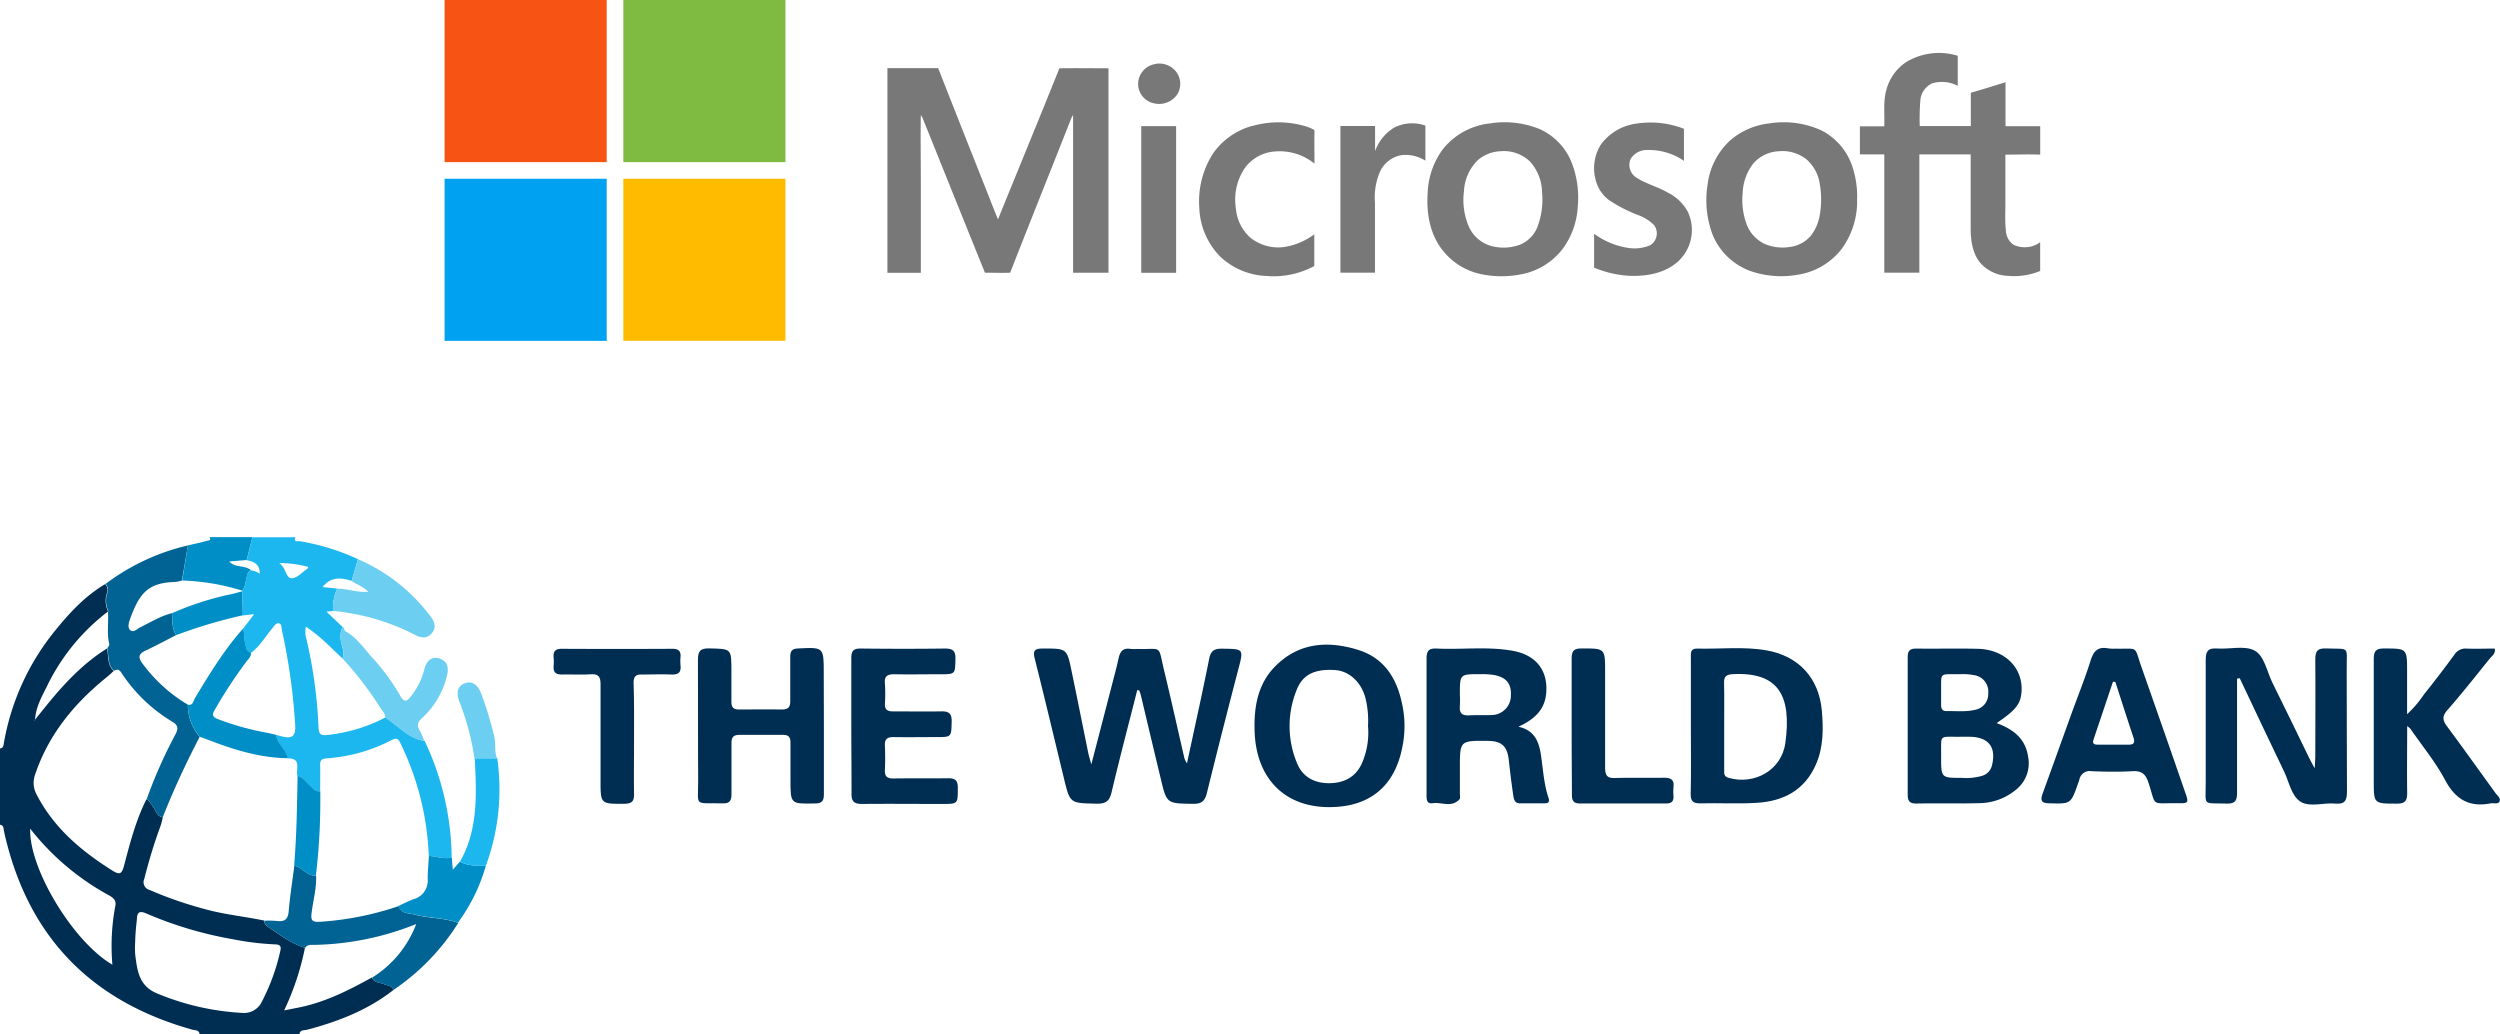 <svg xmlns="http://www.w3.org/2000/svg" viewBox="0 0 545.46 225.6"><defs><style>.cls-1{fill:#f65314}.cls-1,.cls-2,.cls-3,.cls-4,.cls-5{fill-rule:evenodd}.cls-2{fill:#7fbb41}.cls-3{fill:#787878}.cls-4{fill:#00a1f1}.cls-5{fill:#fb0}.cls-6{fill:#002e53}.cls-7{fill:#1bb7ee}.cls-8{fill:#008ec6}.cls-9{fill:#006393}.cls-10{fill:#6ccef1}</style></defs><title>msft-wb-logo</title><g id="Layer_2" data-name="Layer 2"><g id="Layer_1-2" data-name="Layer 1"><path d="M97,0h35.37V35.37H97Z" class="cls-1"/><path d="M136,0h35.37V35.37H136Q136,17.68,136,0Z" class="cls-2"/><path d="M416,13.48a13.9,13.9,0,0,1,11.15-1.31c0,2.18,0,4.37,0,6.56a7.31,7.31,0,0,0-5.64-.52A4.49,4.49,0,0,0,419,21.78a49.78,49.78,0,0,0-.14,5.73H430c0-2.42,0-4.85,0-7.27,2.54-.72,5.05-1.53,7.57-2.29,0,3.19,0,6.39,0,9.58,2.52,0,5.05,0,7.57,0v6.21c-2.53-.1-5.07,0-7.6,0,0,3.57,0,7.14,0,10.71,0,2-.11,4,.12,5.94a3.87,3.87,0,0,0,1.65,3,5.69,5.69,0,0,0,5.82-.54v6.27a14.91,14.91,0,0,1-7,1.07,8.47,8.47,0,0,1-6-2.76c-1.7-2-2.13-4.75-2.16-7.3,0-5.49,0-11,0-16.45h-11.2V59.49h-7.65q0-12.9,0-25.8c-1.77,0-3.55,0-5.32,0,0-2,0-4.08,0-6.13,1.77,0,3.54,0,5.31,0,.13-2.71-.29-5.51.52-8.15A10.48,10.48,0,0,1,416,13.48Zm-163.8.44a4.7,4.7,0,0,1,4.23,1.5,4.36,4.36,0,0,1,.53,5,4.75,4.75,0,0,1-5.09,2.14,4.33,4.33,0,0,1-3.55-4.26,4.43,4.43,0,0,1,3.88-4.35Zm-58.64.95h11.13q5.19,13.2,10.42,26.37c.88,2.2,1.71,4.43,2.64,6.61,4.46-11,9-22,13.4-32.95,3.56-.06,7.13,0,10.7,0q0,22.31,0,44.61c-2.57,0-5.15,0-7.72,0,0-11,0-21.95,0-32.92,0-.49,0-1,0-1.48a4.58,4.58,0,0,0-.4.71c-4.43,11.24-8.93,22.44-13.33,33.68-1.83.07-3.66,0-5.5,0-4.56-11.23-9.06-22.49-13.6-33.73-.12-.23-.25-.46-.39-.68-.09,4.81,0,9.62,0,14.43,0,6.66,0,13.32,0,20h-7.29V14.87Zm79.69,12.61a20.91,20.91,0,0,1,11.37,0,8.83,8.83,0,0,1,2.18.91c-.05,2.43,0,4.87,0,7.31A12.13,12.13,0,0,0,278,33.06a8.93,8.93,0,0,0-6.35,3.53,12.29,12.29,0,0,0-2,8.85,9.59,9.59,0,0,0,3.09,6.36,9.71,9.71,0,0,0,7.16,2.13,14.53,14.53,0,0,0,6.86-2.82c0,2.31,0,4.62,0,6.93a18.69,18.69,0,0,1-10.46,2.17,15.51,15.51,0,0,1-10-4.16,15.93,15.93,0,0,1-4.63-10.7,19.36,19.36,0,0,1,3-11.87,15.41,15.41,0,0,1,8.49-6ZM356.82,27a20.15,20.15,0,0,1,10.59,1.1c0,2.34,0,4.69,0,7a13.45,13.45,0,0,0-8-2.37,4.12,4.12,0,0,0-3.66,2,3.3,3.3,0,0,0,1.11,3.91c2.17,1.45,4.76,2.07,7,3.37a10,10,0,0,1,4.38,4.17,9.32,9.32,0,0,1-2,10.76c-2.83,2.65-6.9,3.38-10.65,3.24a22.92,22.92,0,0,1-7.78-1.79c0-2.47,0-4.93,0-7.39a16.69,16.69,0,0,0,6.94,3,8.91,8.91,0,0,0,5.28-.48,3.05,3.05,0,0,0,.91-4.35A9.24,9.24,0,0,0,357.61,47a31.87,31.87,0,0,1-6.6-3.38,7.88,7.88,0,0,1-2.86-4.34,9.75,9.75,0,0,1,1.06-7.63A11.37,11.37,0,0,1,356.82,27ZM303.9,28a8.65,8.65,0,0,1,7.1-.6c0,2.56,0,5.11,0,7.66a8.12,8.12,0,0,0-5.17-1.22A6.37,6.37,0,0,0,301,37.67,14.13,14.13,0,0,0,300,44.2V59.49h-7.54c0-10.65,0-21.31,0-32,2.52,0,5,0,7.56,0,0,1.83,0,3.66,0,5.49a9.87,9.87,0,0,1,3.95-5ZM249,27.52c2.54,0,5.08,0,7.61,0,0,10.66,0,21.31,0,32H249q0-16,0-32Zm76.07-.59a20.3,20.3,0,0,1,11,1.29A13.57,13.57,0,0,1,342.72,35a21,21,0,0,1,1.52,10.08,17,17,0,0,1-3.36,9.31,14.78,14.78,0,0,1-8.79,5.42,21.94,21.94,0,0,1-8.95,0A14.46,14.46,0,0,1,314.3,54c-2.42-3.44-3.11-7.82-2.8-11.94A16.93,16.93,0,0,1,315,32.31a15.24,15.24,0,0,1,10.05-5.38ZM327.37,33a8.05,8.05,0,0,0-5,2,10.15,10.15,0,0,0-2.95,6.67,14.72,14.72,0,0,0,1.16,8,7.63,7.63,0,0,0,4.79,4,10.31,10.31,0,0,0,6.24-.27,7,7,0,0,0,3.76-3.7,16.88,16.88,0,0,0,1.08-7.81,10.33,10.33,0,0,0-2.65-6.67A8.22,8.22,0,0,0,327.37,33Zm58.69-6.08a19.86,19.86,0,0,1,11.36,1.54A13.67,13.67,0,0,1,404,35.9a20.46,20.46,0,0,1,1.19,7.64,17.51,17.51,0,0,1-3.46,10.89,15,15,0,0,1-9.41,5.5A20.56,20.56,0,0,1,381.54,59a14.22,14.22,0,0,1-7.78-7.55,21.21,21.21,0,0,1-1.2-11.1,15.67,15.67,0,0,1,5.05-9.82A15.81,15.81,0,0,1,386.06,26.92ZM388.13,33a7.84,7.84,0,0,0-5.59,2.68,11,11,0,0,0-2.31,6.37,15.26,15.26,0,0,0,.9,7,7.77,7.77,0,0,0,4,4.22,10.11,10.11,0,0,0,5.47.6,7.14,7.14,0,0,0,4.47-2.41,10,10,0,0,0,2-4.69,19.59,19.59,0,0,0-.06-6.83,8.78,8.78,0,0,0-2.77-5.09A8.39,8.39,0,0,0,388.13,33Z" class="cls-3"/><path d="M97,39h35.37q0,17.68,0,35.37H97Z" class="cls-4"/><path d="M136,39q17.69,0,35.37,0V74.36H136Q136,56.68,136,39Z" class="cls-5"/><path d="M85.84,216c-5.59,4.38-12.06,6.89-18.85,8.68-.63.16-1.51-.06-1.66.95H43.55c-.15-1-1-.78-1.67-1-22.28-6.25-36-20.58-41-43.22-.14-.6,0-1.34-.88-1.47V163.31c.77-.1.76-.71.86-1.27a53.21,53.21,0,0,1,11.23-24.53c3.14-3.86,6.51-7.5,10.86-10.07a1.86,1.86,0,0,1,.33,2.11,5.24,5.24,0,0,0,.22,3.64.31.31,0,0,1,0,.28l0,0a45.07,45.07,0,0,0-13.28,16.32c-1.14,2.27-2.39,4.52-2.57,7.14l-.25.26.19.14.1-.37,2.13-2.64c3.93-4.88,8.14-9.48,13.53-12.83.37,1.67,0,3.56,1.47,4.9-.47.42-.93.87-1.42,1.27-7.11,5.71-12.75,12.5-15.72,21.27A5.39,5.39,0,0,0,8,173.38c3.75,7.25,9.7,12.27,16.46,16.53,1.67,1.05,2.11.81,2.61-1.06,1.3-4.92,2.57-9.88,4.88-14.46.78.33,1.05,1.11,1.5,1.72.6.83.83,2,2.07,2.24-.16.61-.27,1.25-.49,1.84a113,113,0,0,0-3.54,11.54,1.75,1.75,0,0,0,1.17,2.45,84.34,84.34,0,0,0,11.85,4.12c4.31,1.23,8.77,1.64,13.13,2.55a1.65,1.65,0,0,0,.67,1.27c2.63,1.75,5.14,3.72,8.23,4.66A58.82,58.82,0,0,1,62,220.45l3.5-.69c5.63-1.18,10.68-3.74,15.66-6.5.45,1.25,1.72,1.06,2.64,1.47C84.54,215.05,85.52,215,85.84,216ZM29.49,205.63a19.87,19.87,0,0,0,0,2.56c.45,3.54.78,7,4.95,8.63A56.06,56.06,0,0,0,52.87,221a4.28,4.28,0,0,0,4.28-2.49,44.71,44.71,0,0,0,4-11c.32-1.29-.27-1.44-1.29-1.47a60.23,60.23,0,0,1-9.08-1.12A84,84,0,0,1,32,199.34c-1.64-.72-2.1-.3-2.14,1.41A46.68,46.68,0,0,0,29.49,205.63ZM6.59,180.8c-.33,8.61,9.31,24.65,17.93,29.68a47.21,47.21,0,0,1,.66-12.92c.22-1.24-.62-1.77-1.51-2.27A55.48,55.48,0,0,1,6.59,180.8Z" class="cls-6"/><path d="M72.66,133.3l-1.43.16,3.5,3.32a5.24,5.24,0,0,0-.26,3.45c.21,1.13.78,2.25.26,3.44-2.52-2.35-4.87-4.89-8-6.93a7.05,7.05,0,0,0-.08,1.83A102.4,102.4,0,0,1,69.5,158.8c.09,1.5.62,1.71,1.91,1.56a35,35,0,0,0,12.71-3.84c.33.25.65.53,1,.77,2.36,1.7,4.42,3.93,7.52,4.35a60.58,60.58,0,0,1,5.91,25.51c-1.69.27-3.31-.24-5-.42a61.2,61.2,0,0,0-6.1-24.4c-.43-.92-.72-1.53-2-.86a36.23,36.23,0,0,1-14.26,4c-1,.08-1.37.44-1.34,1.43.05,1.92,0,3.84,0,5.76-1,.13-1.58-.66-2.24-1.25-.86-.76-1.47-1.85-2.71-2.14-.41-1.44,1-3.88-2.14-3.8-.35-2-2.29-3.12-2.55-5.11.26.06.53.11.79.18,2.75.81,3.61.2,3.39-2.59a132.79,132.79,0,0,0-2.86-20.34c-.14-.59,0-1.51-.7-1.61s-1.1.72-1.55,1.25c-1.47,1.78-2.64,3.81-4.54,5.21-1.19-.25-1-1.35-1.28-2.15-.29-1,0-2.08-.54-3L55.46,134l-2.48.28c0-1.75-.06-3.5-.1-5.24a.25.25,0,0,1-.13-.17c.72-.51.68-1.36.89-2.08s.11-1.87,1.13-2.34a3.92,3.92,0,0,1,1.9.73c0-.12.41,0,.17-.28l-.17.33c.08-2-1.12-2.69-2.83-3l1.24-5h9.39c-.48,1.19.6.78,1,.86A49.57,49.57,0,0,1,78.11,122c-.46,1.59-.93,3.17-1.39,4.75-2.83-1-4.93-.55-6.32,1.34l3.16.33A10.88,10.88,0,0,0,72.66,133.3Zm-5.38-9.6a24.35,24.35,0,0,0-6.37-.85c1.51,1,1.45,3.27,2.67,3.32s2.34-1.34,3.52-2.11C67.15,124,67.16,123.94,67.28,123.7Z" class="cls-7"/><path d="M41,119c1.38-.32,2.76-.62,4.14-1,.38-.1,1.07-.09.53-.81h9.39c-.41,1.67-.82,3.35-1.24,5L50,122.5c1.3,1.46,3.42.73,4.77,1.92-1,.47-.87,1.49-1.13,2.34s-.17,1.57-.89,2.08a48.91,48.91,0,0,0-13-2.18Z" class="cls-8"/><path d="M248.14,150.53c-1.88,7.42-3.84,14.83-5.6,22.29-.47,2-1.3,2.58-3.31,2.53-5.77-.13-5.77,0-7.1-5.55-2.11-8.69-4.17-17.4-6.36-26.08-.46-1.8,0-2.22,1.75-2.22,5.24,0,5.26-.07,6.3,5,1.23,5.91,2.41,11.83,3.61,17.74.14.66.35,1.31.68,2.55l4.41-17c.53-2.07,1.1-4.12,1.55-6.2.32-1.48,1-2.29,2.63-2a12.33,12.33,0,0,0,1.49,0c5.62.15,4.39-1.09,5.84,4.87,1.54,6.35,2.94,12.73,4.42,19.09a6.32,6.32,0,0,0,.53,1c1.67-7.8,3.34-15.26,4.83-22.75.35-1.78,1.08-2.29,2.82-2.27,4.8.07,4.73,0,3.52,4.62q-3.5,13.39-6.82,26.84c-.43,1.77-1.15,2.42-3,2.39-5.76-.08-5.77,0-7.08-5.51q-2.16-9-4.29-18c-.09-.41-.25-.8-.37-1.19Z" class="cls-6"/><path d="M488.09,148.07v2.27c0,7.53,0,15.06,0,22.59,0,1.66-.33,2.46-2.22,2.4-5.46-.17-4.6.68-4.62-4.63,0-8.88,0-17.76,0-26.64,0-1.89.42-2.72,2.47-2.57,2.76.2,6-.71,8.17.44s2.71,4.62,3.94,7.08c2.7,5.4,5.3,10.85,7.95,16.28.3.62.64,1.21,1.25,2.35.07-1.25.13-1.91.13-2.58,0-7,.06-14.06,0-21.1,0-1.77.35-2.56,2.34-2.48,5.34.2,4.48-.65,4.51,4.52.05,8.88,0,17.76.06,26.64,0,2-.42,2.89-2.57,2.69-2.54-.24-5.52.85-7.54-.4s-2.5-4.31-3.61-6.6c-3.27-6.77-6.46-13.57-9.68-20.36Z" class="cls-6"/><path d="M435.63,157.77c3.74,1.38,6.32,3.44,6.88,7.39a7.36,7.36,0,0,1-2.88,7.32,12.7,12.7,0,0,1-7.49,2.75c-4.7.13-9.39,0-14.09.09-1.42,0-1.82-.59-1.82-1.92q0-15,0-30.07c0-1.42.57-1.83,1.91-1.82,4.48.06,9-.06,13.44.05,5.82.16,9.79,4.12,9.49,9.26C440.91,153.55,439.89,154.89,435.63,157.77Zm-12.11,7.33c0,4.63,0,4.63,4.57,4.62a12.19,12.19,0,0,0,4.41-.46,3.12,3.12,0,0,0,2.1-2.2c1-4-.65-6.2-4.75-6.31h-1.92C422.84,160.83,423.59,160,423.52,165.1Zm4.12-18c-4.62.05-4.08-.57-4.12,3.91,0,.92,0,1.84,0,2.76s.3,1.4,1.22,1.38c2-.05,4.1.22,6.14-.27a3.48,3.48,0,0,0,2.92-3.63,3.61,3.61,0,0,0-2.89-3.91A13.22,13.22,0,0,0,427.64,147.1Z" class="cls-6"/><path d="M368.92,158.42c0-5,0-9.94,0-14.91,0-.9-.18-2,1.26-2,5.11.14,10.24-.5,15.31.4,6.94,1.24,11.35,6,12,13.07.35,4,.37,8-1.25,11.74-2.45,5.69-7.13,8.11-13,8.45-4.1.25-8.24,0-12.36.11-1.5,0-2-.52-2-2C369,168.36,368.92,163.39,368.92,158.42Zm7.27-.19c0,3.26,0,6.52,0,9.79,0,.68-.09,1.38.88,1.67,5.73,1.69,11.66-1.67,12.47-7.6,1.4-10.31-1.49-15.52-11.48-15-1.53.07-1.94.61-1.9,2C376.24,152.13,376.19,155.18,376.19,158.23Z" class="cls-6"/><path d="M290,176.1c-9.69,0-15.9-6.22-16.26-16.46-.18-5.16.59-10.2,4.32-14.08,5.11-5.32,11.49-5.84,18.15-3.8,6.26,1.92,8.88,6.87,9.92,12.94a22.65,22.65,0,0,1-.19,8.45C304.24,171.66,298.73,176.11,290,176.1Zm8.47-17.57a20.82,20.82,0,0,0-.53-6.16c-.89-3.47-3.51-5.93-6.53-6.16-4.49-.33-7.23.93-8.54,4.42a20.94,20.94,0,0,0,.17,16c1.28,3.05,3.95,4.27,7,4.25s5.66-1.22,7.07-4.25A16.77,16.77,0,0,0,298.49,158.53Z" class="cls-6"/><path d="M331.29,158.56c3.42.74,4.46,3.12,4.91,6.1.48,3.15.63,6.37,1.66,9.42.29.86,0,1.2-.87,1.2h-5.33c-1.32,0-1.39-1.08-1.52-1.95q-.54-3.68-.93-7.38c-.34-3.14-1.53-4.28-4.63-4.3-6.06-.06-6.06-.06-6.06,5.93v5.54c0,.43.14,1-.08,1.26-1.69,1.91-3.93.57-5.91.87-1.22.18-1.28-.82-1.28-1.72v-9.16c0-6.89,0-13.79,0-20.68,0-1.66.48-2.27,2.18-2.19,5.53.28,11.1-.5,16.6.49,5.2.93,7.84,4.4,7.3,9.51C336.92,155.11,334.51,157.08,331.29,158.56Zm-12.77-7.08a23.89,23.89,0,0,1,0,2.54c-.16,1.6.51,2.16,2.08,2.06s3.26,0,4.88-.07a4.24,4.24,0,0,0,4.17-4.26c.13-2.52-.94-3.93-3.56-4.46a16.73,16.73,0,0,0-3.17-.19C318.52,147.08,318.52,147.09,318.52,151.48Z" class="cls-6"/><path d="M179.76,158.58c0,4.91,0,9.82,0,14.72,0,1.43-.4,2-1.93,2-5.36.11-5.36.16-5.36-5.18,0-2.71,0-5.41,0-8.11,0-1.17-.4-1.68-1.61-1.67-3.2,0-6.4,0-9.6,0-1.37,0-1.67.65-1.66,1.85,0,3.7,0,7.4,0,11.09,0,1.45-.43,2.05-1.94,2-6.47-.16-5.28.89-5.33-5.21-.07-8.68,0-17.35-.05-26,0-1.85.36-2.65,2.45-2.6,4.85.11,4.85,0,4.85,4.85,0,2.28,0,4.56,0,6.83,0,1.18.45,1.66,1.64,1.65,3.13,0,6.26-.06,9.39,0,1.44,0,1.84-.58,1.81-1.91,0-3.2,0-6.4,0-9.6,0-1.24.39-1.75,1.71-1.81,5.6-.27,5.6-.31,5.6,5.35Z" class="cls-6"/><path d="M525.21,158.42c0,5.11-.07,9.85,0,14.59,0,1.76-.5,2.34-2.29,2.33-5,0-5,0-5-4.89,0-8.88,0-17.76,0-26.64,0-1.73.47-2.34,2.27-2.32,5,0,5,0,5,5.07v9.27a24.54,24.54,0,0,0,3.68-4.32c2.27-2.82,4.46-5.71,6.61-8.62a2.86,2.86,0,0,1,2.65-1.38c2.05.08,4.11,0,6.18,0,.22,1.05-.51,1.52-1,2.08-3.08,3.81-6.1,7.67-9.34,11.35-1.24,1.41-1,2.31,0,3.63,3.56,4.79,7,9.64,10.52,14.48.39.55,1.19,1.11.87,1.81s-1.27.29-1.93.42c-4.73.93-7.76-.93-10-5.19-2.1-3.92-5-7.42-7.53-11.1A6.67,6.67,0,0,0,525.21,158.42Z" class="cls-6"/><path d="M461.57,141.53c5.15.1,4-.77,5.66,4q4.81,13.67,9.54,27.34c.82,2.34.78,2.41-1.67,2.38-6-.09-4.54.93-6.35-4.52-.62-1.89-1.5-2.58-3.49-2.47-3,.18-6,.12-8.94,0a2.28,2.28,0,0,0-2.64,1.86c-.07.28-.19.54-.28.81-1.59,4.53-1.59,4.48-6.34,4.33-1.69,0-1.92-.67-1.39-2.11,2.14-5.86,4.24-11.75,6.36-17.62,1.38-3.8,2.9-7.56,4.11-11.41.63-2,1.53-3.06,3.72-2.67A9.74,9.74,0,0,0,461.57,141.53Zm0,7.26-.55-.06q-2.12,6.32-4.25,12.64c-.32,1,.28,1.1,1,1.11,2.21,0,4.41,0,6.61,0,1.23,0,1.47-.47,1.11-1.56C464.14,156.89,462.85,152.84,461.54,148.79Z" class="cls-6"/><path d="M185.74,158.3c0-4.91,0-9.81,0-14.71,0-1.58.48-2.11,2.07-2.09,6.11.07,12.23.08,18.34,0,1.77,0,2.36.52,2.31,2.3-.08,3.31,0,3.31-3.38,3.31s-6.69.07-10,0c-1.62,0-2.16.54-2,2.1a35.61,35.61,0,0,1,0,4.26c-.07,1.3.48,1.76,1.75,1.74,3.48,0,7,.06,10.45,0,1.71-.05,2.41.42,2.36,2.25-.09,3.36,0,3.36-3.33,3.36-3.13,0-6.26.05-9.39,0-1.39,0-1.91.48-1.85,1.86.08,1.78.08,3.56,0,5.33-.06,1.4.5,1.86,1.87,1.84,4-.06,8,0,11.94-.05,1.58,0,2.11.51,2.1,2.09,0,3.52.05,3.52-3.42,3.52-5.83,0-11.66-.06-17.49,0-1.81,0-2.31-.6-2.28-2.34C185.8,168.1,185.74,163.2,185.74,158.3Z" class="cls-6"/><path d="M138.34,161.32c0,4-.06,8,0,12,0,1.62-.56,2-2.11,2.06-5.2,0-5.2.09-5.2-5.14,0-7,0-13.94,0-20.9,0-1.64-.41-2.33-2.15-2.22-2.06.13-4.13,0-6.19.05-1.33,0-2-.36-1.9-1.81a10.16,10.16,0,0,0,0-1.91c-.12-1.36.4-1.9,1.82-1.89q12.06.06,24.12,0c1.28,0,1.85.46,1.75,1.75a11.19,11.19,0,0,0,0,1.92c.16,1.51-.52,2-2,1.94-2.13-.09-4.27,0-6.4,0-1.42-.05-1.86.51-1.84,1.87C138.38,153.08,138.34,157.2,138.34,161.32Z" class="cls-6"/><path d="M342.91,158.23c0-4.82,0-9.66,0-14.48,0-1.59.36-2.27,2.13-2.27,5.17,0,5.17-.06,5.17,5.17,0,7,0,13.93,0,20.89,0,1.63.45,2.27,2.17,2.21,3.55-.11,7.11,0,10.66-.06,1.56,0,2.27.44,2.09,2.06a10.15,10.15,0,0,0,0,1.91c.07,1.18-.44,1.65-1.63,1.65-6.25,0-12.51,0-18.76,0-1.48,0-1.78-.67-1.77-2C342.94,168.32,342.91,163.28,342.91,158.23Z" class="cls-6"/><path d="M85.84,216c-.32-1-1.3-.92-2-1.24-.92-.41-2.19-.22-2.64-1.47a23.55,23.55,0,0,0,9.61-11.68,62.56,62.56,0,0,1-22.31,4.55c-.67,0-1.46-.1-1.92.65-3.09-.94-5.6-2.91-8.23-4.66a1.65,1.65,0,0,1-.67-1.27,25.56,25.56,0,0,1,2.77.06c1.67.21,2.39-.37,2.54-2.13.28-3.32.81-6.61,1.23-9.92,1.76.32,2.76,2.33,4.75,2.12.13,2.84-.69,5.56-1,8.34-.2,1.6.33,1.85,1.84,1.77a66.23,66.23,0,0,0,17.19-3.43c.57,1.74,2.22,1.52,3.51,1.87,3.11.84,6.42.67,9.48,1.8A49.18,49.18,0,0,1,85.84,216Z" class="cls-9"/><path d="M74.73,143.67c.52-1.19,0-2.31-.26-3.44a5.24,5.24,0,0,1,.26-3.45.61.61,0,0,1,.39.73.31.31,0,0,0,.22.22c2.58,1.37,4.11,3.83,6,5.88a46.81,46.81,0,0,1,6,8.22c.9,1.55,1.46,1.19,2.33.08a15.31,15.31,0,0,0,2.9-5.85c.51-2,1.74-2.92,3.31-2.38,1.73.59,2.06,1.91,1.68,3.6a18.34,18.34,0,0,1-5.42,9.33c-1.1,1-1.24,1.73-.5,2.9a13.55,13.55,0,0,1,.92,2.13c-3.1-.42-5.16-2.65-7.52-4.35-.34-.24-.66-.52-1-.77,0-.86-.6-1.41-1-2A75,75,0,0,0,74.73,143.67Z" class="cls-10"/><path d="M72.66,133.3a10.88,10.88,0,0,1,.9-4.87c2.18,0,4.3.87,6.78.69-1.19-1.25-2.56-1.57-3.62-2.36.46-1.58.93-3.16,1.39-4.75a39.1,39.1,0,0,1,15.83,12.48c.91,1.2,1.33,2.41.27,3.67s-2.39,1.05-3.67.35A49,49,0,0,0,72.66,133.3Z" class="cls-10"/><path d="M99.93,201.33c-3.06-1.13-6.37-1-9.48-1.8-1.29-.35-2.94-.13-3.51-1.87,1.09-.49,2.14-1.06,3.26-1.46a4.19,4.19,0,0,0,3.12-4.42c0-1.68.16-3.36.26-5.05,1.65.18,3.27.69,5,.42l.21,2.61,1.57-1.78c1.76,1,3.7.9,5.63.93a37.86,37.86,0,0,1-4.66,10.33C100.87,200,100.39,200.63,99.93,201.33Z" class="cls-8"/><path d="M106,188.91c-1.93,0-3.87.06-5.63-.93,3.83-6.74,3.62-14.11,3.27-21.49,0-.35-.06-.7-.08-1.05h4.93A48.18,48.18,0,0,1,106,188.91Z" class="cls-7"/><path d="M108.44,165.45h-4.93a55.21,55.21,0,0,0-3.26-12.31c-.86-2.17-.31-3.65,1.43-4.14,1.57-.44,2.7.63,3.44,2.66a79.31,79.31,0,0,1,2.72,9.06C108.22,162.28,107.81,163.92,108.44,165.45Z" class="cls-10"/><path d="M75.34,137.73a.31.31,0,0,1-.22-.22A.24.24,0,0,1,75.34,137.73Z" class="cls-7"/><path d="M32,174.39a102.55,102.55,0,0,1,6.27-14.14c.68-1.32.63-2-.73-2.82a34.24,34.24,0,0,1-10.84-10.32c-.44-.69-.85-1.36-1.82-.76-1.46-1.34-1.1-3.23-1.47-4.9.16-.3.5-.65.44-.9-.58-2.36-.13-4.75-.29-7.12l0,0,.17-.05-.15-.23a5.24,5.24,0,0,1-.22-3.64,1.86,1.86,0,0,0-.33-2.11A48,48,0,0,1,41,119c-.44,2.55-.87,5.11-1.31,7.66a7.17,7.17,0,0,1-1.43.31c-5.9.15-7.86,2.4-9.92,8.21-.28.79-.56,1.82.14,2.35s1.42-.32,2.1-.65c2.28-1.1,4.43-2.48,6.93-3.09.08,1.64,0,3.31.92,4.78-2.25,1.15-4.47,2.35-6.76,3.42-1.51.72-1.52,1.5-.6,2.76a33.48,33.48,0,0,0,9.92,9,10.51,10.51,0,0,0,2.59,7c-3,5.74-5.7,11.57-8.08,17.57-1.24-.24-1.47-1.41-2.07-2.24C33,175.5,32.73,174.72,32,174.39Z" class="cls-9"/><path d="M7.7,156.92l-.1.37-.19-.14.25-.26Z"/><path d="M23.5,133.19l.15.23-.17.05A.31.31,0,0,0,23.5,133.19Z"/><path d="M41,153.76c1.15.23,1.17-.85,1.52-1.42,3.17-5.24,6.33-10.48,10.42-15.08.54,1,.25,2.05.54,3,.24.8.09,1.9,1.28,2.15.06.89-.6,1.4-1.05,2A106.14,106.14,0,0,0,46.78,155c-.57,1-.34,1.44.66,1.86a58.74,58.74,0,0,0,10.73,3c.69.14,1.38.31,2.06.46.27,2,2.21,3.15,2.56,5.11-5.95-.07-11.53-1.77-17-3.87-.72-.28-1.45-.53-2.17-.8A10.51,10.51,0,0,1,41,153.76Z" class="cls-8"/><path d="M69.88,172.64A140.5,140.5,0,0,1,68.93,191c-2,.21-3-1.8-4.75-2.12.54-6.52.63-13.07.75-19.61,1.24.29,1.85,1.38,2.71,2.14C68.3,172,68.83,172.77,69.88,172.64Z" class="cls-8"/><path d="M37.53,133.79a64.71,64.71,0,0,1,13.1-4.19c.76-.18,1.5-.39,2.25-.59,0,1.74.07,3.49.1,5.24a107.76,107.76,0,0,0-14.53,4.32C37.52,137.1,37.61,135.43,37.53,133.79Z" class="cls-8"/><path d="M56.67,125.2l.17-.33c.24.27-.14.16-.17.28Z"/></g></g></svg>